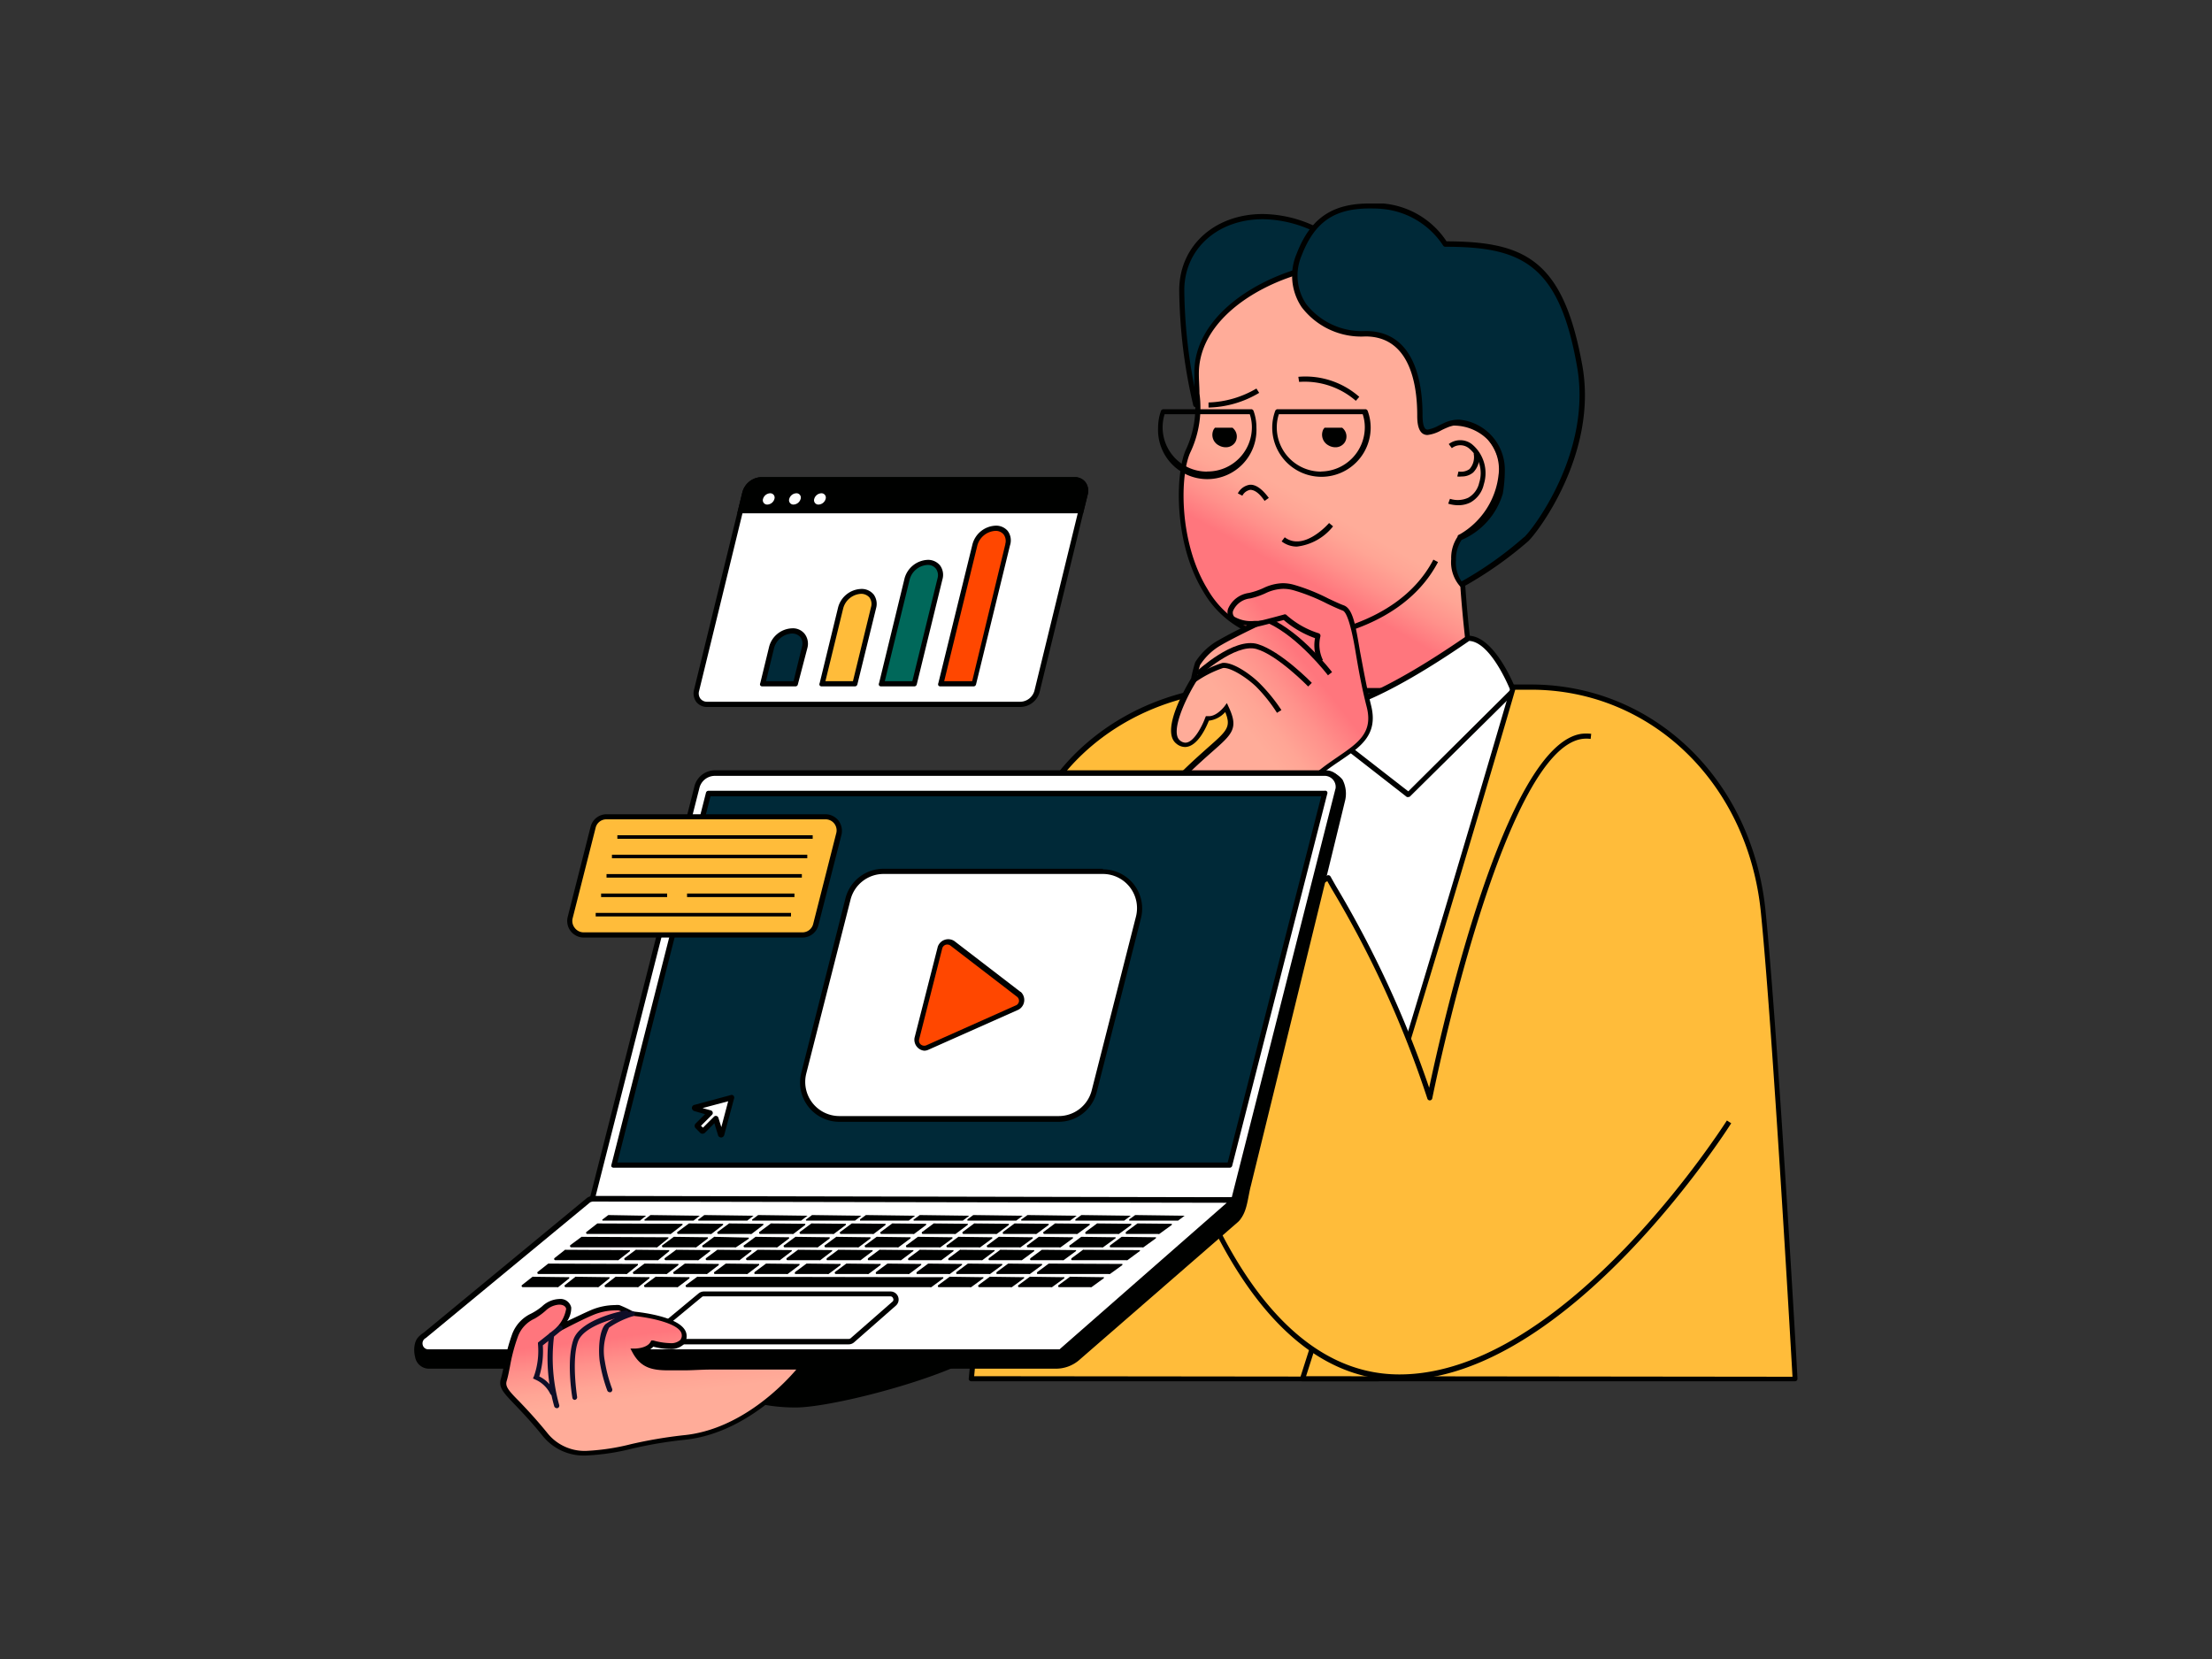 <svg xmlns="http://www.w3.org/2000/svg" xmlns:xlink="http://www.w3.org/1999/xlink" data-name="Layer 1" viewBox="0 0 200 150" id="businessman-doing-digital-marketing"><rect x="0" y="0" width="200" height="150" fill="#333333" stroke="none"/><defs><linearGradient id="a" x1="119.06" x2="122.19" y1="53.05" y2="47.45" gradientUnits="userSpaceOnUse"><stop offset="0" stop-color="#ff767d"></stop><stop offset=".38" stop-color="#ff918b"></stop><stop offset=".75" stop-color="#ffa595"></stop><stop offset="1" stop-color="#ffac99"></stop></linearGradient><linearGradient id="b" x1="125.68" x2="119.45" y1="69.7" y2="74.57" xlink:href="#a"></linearGradient><linearGradient id="c" x1="58.55" x2="59.25" y1="120.55" y2="126.23" xlink:href="#a"></linearGradient></defs><path fill="#002938" d="M119.24,20.89c-6.24-3.22-12.39-.1-12.39,5.36a46.25,46.25,0,0,0,1.27,10.34S125.48,24.1,119.24,20.89Z"></path><path fill="#000100" d="M119.34,20.68a11.32,11.32,0,0,0-5.16-1.33c-4.38,0-7.56,2.9-7.56,6.9a47.36,47.36,0,0,0,1.27,10.4.26.26,0,0,0,.15.16h.08a.2.2,0,0,0,.13,0c.53-.38,12.92-9.34,12.57-14.06A2.45,2.45,0,0,0,119.34,20.68ZM108.26,36.19a46.55,46.55,0,0,1-1.18-9.94c0-3.73,3-6.43,7.1-6.43a11,11,0,0,1,4.95,1.27,2,2,0,0,1,1.22,1.67C120.65,26.84,110.13,34.81,108.26,36.19Z"></path><path fill="url(#a)" d="M131.07,38.26s.43-10.46-4.83-13.45-17.77,1.44-18,8.76c-.08,2.53.58,4.64-.7,7.16-1.64,3.23-1,17.1,9.38,17.1,0,0-1,5.82-1.29,8.8,0,0-1.69,4.11,3.91,4.94,8.76,1.29,14.54-5,14.54-5a108.19,108.19,0,0,1-2-18,7.28,7.28,0,0,0,3.69-5.67C136,40,134,38.15,131.07,38.26Z"></path><path fill="#000100" d="M131.32,38h0c0-1.65,0-10.62-5-13.43a8.92,8.92,0,0,0-4.33-1c-5.59,0-13.84,3.87-14,9.93,0,.72,0,1.4,0,2.06a9.09,9.09,0,0,1-.72,5c-1,2-1.22,8.45,1.52,12.92a9,9,0,0,0,7.79,4.51c-.2,1.18-1,5.92-1.24,8.51a3.84,3.84,0,0,0,.18,3.09c.64,1.13,2,1.85,3.93,2.14a16.29,16.29,0,0,0,2.41.18,18.23,18.23,0,0,0,12.33-5.24l.08-.09,0-.12a109.13,109.13,0,0,1-2-17.81A7.45,7.45,0,0,0,136,42.93a4.46,4.46,0,0,0-1.07-3.51A4.76,4.76,0,0,0,131.32,38Zm4.18,4.86a7.09,7.09,0,0,1-3.56,5.48l-.13.07v.15a112.9,112.9,0,0,0,2,17.92,17.69,17.69,0,0,1-11.9,5,16.64,16.64,0,0,1-2.34-.17c-1.82-.27-3-.91-3.59-1.91a3.39,3.39,0,0,1-.14-2.71v-.07c.25-2.94,1.28-8.72,1.29-8.78l0-.28h-.28a8.5,8.5,0,0,1-7.67-4.29c-2.66-4.33-2.49-10.53-1.51-12.46a9.45,9.45,0,0,0,.78-5.24c0-.65-.07-1.33-.05-2,.19-5.79,8.16-9.48,13.57-9.48a8.35,8.35,0,0,1,4.1.91c5.07,2.89,4.71,13.14,4.71,13.24v.26h.25a4.35,4.35,0,0,1,3.47,1.24A4,4,0,0,1,135.5,42.89Z"></path><path fill="#000100" d="M117.39 34.07l.07.46a7.05 7.05 0 015.13 1.71l.31-.36A7.37 7.37 0 00117.39 34.07zM109.27 36.39h0v.46h0a9.3 9.3 0 004.58-1.33l-.25-.39A9.06 9.06 0 01109.27 36.39zM113 43.83a1.46 1.46 0 00-1.08.78l.41.21a1 1 0 01.71-.53c.4 0 .83.31 1.3 1l.38-.27C114.1 44.18 113.52 43.79 113 43.83zM119.89 38.9l0 .05a.84.84 0 00.39 1.13.85.85 0 001.17-.22.8.8 0 00-.16-1z"></path><path fill="#000100" d="M121.35 38.67h-1.59l-.11.15a1.09 1.09 0 00.47 1.45 1.23 1.23 0 00.62.17 1 1 0 00.87-.48 1 1 0 00-.19-1.23zm-.14 1.07a.64.64 0 01-.86.14.64.64 0 01-.32-.75h1.11A.56.56 0 01121.21 39.74zM110 38.9l0 .05a.84.84 0 00.38 1.13.86.86 0 001.18-.22.83.83 0 00-.16-1z"></path><path fill="#000100" d="M111.44 38.67h-1.59l-.11.15a1.07 1.07 0 00.46 1.45 1.26 1.26 0 00.62.17 1 1 0 00.88-.48 1 1 0 00-.2-1.23zm-.15 1.07a.68.68 0 01-1.17-.61h1.11A.55.55 0 01111.29 39.74zM116.16 48.58l-.28.37a2.26 2.26 0 001.38.47 4.9 4.9 0 003.27-1.83l-.36-.3S117.92 49.9 116.16 48.58zM116.79 57.59v.47c.1 0 9.61-.35 13.23-7.24l-.42-.22C126.12 57.25 116.88 57.59 116.79 57.59zM133.07 40.15a1.72 1.72 0 00-2.08 0l.28.37a1.24 1.24 0 011.53 0 2.9 2.9 0 01.94 3.14 2.06 2.06 0 01-1 1.35 2.29 2.29 0 01-1.64.09l-.16.44a3 3 0 00.91.14 2.4 2.4 0 001.1-.25 2.48 2.48 0 001.21-1.64A3.39 3.39 0 00133.07 40.15z"></path><path fill="#000100" d="M133.24 41a1.62 1.62 0 01-.37 1.41 1.31 1.31 0 01-1 .22l-.11.45a1.45 1.45 0 00.39 0 1.57 1.57 0 001.05-.36 2 2 0 00.52-1.8zM113.12 37h-7.93a.24.24 0 00-.22.15 4.61 4.61 0 00-.26 1.51 4.45 4.45 0 108.89 0 4.36 4.36 0 00-.26-1.51A.23.23 0 00113.12 37zm-4 5.64a4 4 0 01-4-4 4 4 0 01.18-1.19H113a3.75 3.75 0 01.19 1.19A4 4 0 01109.16 42.63zM123.44 37h-7.92a.23.23 0 00-.22.15 4.37 4.37 0 00-.27 1.51 4.45 4.45 0 008.9 0 4.37 4.37 0 00-.27-1.51A.23.23 0 00123.44 37zm-4 5.64a4 4 0 01-4-4 3.75 3.75 0 01.19-1.19h7.58a3.75 3.75 0 01.19 1.19A4 4 0 01119.48 42.63z"></path><path fill="#002938" d="M130.66,22.05a7.5,7.5,0,0,0-5.6-3.41c-3.73-.3-6.15.55-7.61,4.35s1.43,7.15,6,7.15,4.91,5.3,4.91,7.34c0,2.4,1.07,1.48,2.39.91,2.37-1,5,1.31,5.08,4a11.33,11.33,0,0,1-.17,2.1A6.25,6.25,0,0,1,132,48.58c-.59.53-1.07,3.1.08,4.25A33.46,33.46,0,0,0,138,48.74c1-.94,6.18-8,4.85-15.61C141.13,23.5,137.59,22.05,130.66,22.05Z"></path><path fill="#000100" d="M130.79,21.82a7.67,7.67,0,0,0-5.71-3.42c-.47,0-.89,0-1.29,0-3.37,0-5.33,1.36-6.56,4.56a5.07,5.07,0,0,0,.46,4.81,6.77,6.77,0,0,0,5.77,2.65c4.07,0,4.68,4.46,4.68,7.11,0,.49,0,1.8.93,1.8a3.3,3.3,0,0,0,1.24-.42c.17-.09.35-.17.54-.25a2.73,2.73,0,0,1,1.09-.23c1.87,0,3.62,1.93,3.67,4a11.81,11.81,0,0,1-.16,2A6.12,6.12,0,0,1,132,48.36l-.09,0a3.42,3.42,0,0,0-.7,2.19A3.31,3.31,0,0,0,132,53a.24.24,0,0,0,.16.07l.12,0a34.43,34.43,0,0,0,5.89-4.13c.86-.8,6.29-7.92,4.91-15.82C141.37,23.5,137.91,21.84,130.79,21.82Zm7,26.75a32.75,32.75,0,0,1-5.64,4,3,3,0,0,1-.51-1.93,3.18,3.18,0,0,1,.51-1.82,6.58,6.58,0,0,0,3.73-4.2,13.08,13.08,0,0,0,.18-2.18,4.54,4.54,0,0,0-4.14-4.5,3.16,3.16,0,0,0-1.28.27l-.55.26a3.2,3.2,0,0,1-1,.37c-.13,0-.47,0-.47-1.33,0-2.83-.66-7.58-5.14-7.58a6.4,6.4,0,0,1-5.38-2.44,4.62,4.62,0,0,1-.41-4.39c1.16-3,2.93-4.25,6.12-4.25.39,0,.8,0,1.25.05a7.37,7.37,0,0,1,5.42,3.3.23.23,0,0,0,.2.11c6.93,0,10.3,1.58,11.92,10.89C143.93,40.86,138.65,47.79,137.81,48.57Z"></path><path fill="#fff" d="M138.42,62.44H112.85c-10.4,0-19.22,6.91-20.71,16.23L89.05,120.1h72S149.24,62.44,138.42,62.44Z"></path><path fill="#000100" d="M138.42,62.21H112.85c-10.44,0-19.44,7.06-20.94,16.44l-3.1,41.43a.24.24,0,0,0,.07.18.21.21,0,0,0,.17.07h72a.23.23,0,0,0,.18-.08.24.24,0,0,0,0-.2C160.83,117.69,149.31,62.21,138.42,62.21ZM89.3,119.87l3.07-41.16c1.46-9.14,10.27-16,20.48-16h25.57c10.13,0,21.47,52.84,22.38,57.2Z"></path><path fill="#fff" d="M132.77,57.71c-1.23.83-9.3,6.61-13.94,6.61-4,0-2.33-2.49-2.4-3.37,0,0-5.78,2-5.78,10l7.74-6.11,9,7,9.48-9.43S135,57.71,132.77,57.71Z"></path><path fill="#000100" d="M132.77,57.48a.22.22,0,0,0-.13,0l-.41.28c-6.1,4.17-10.61,6.29-13.4,6.29a2.84,2.84,0,0,1-2.22-.63,2.11,2.11,0,0,1-.07-1.73,2.54,2.54,0,0,0,.12-.8.21.21,0,0,0-.1-.17.26.26,0,0,0-.21,0c-.06,0-5.94,2.15-5.94,10.26a.23.23,0,0,0,.14.21.23.23,0,0,0,.24,0l7.6-6,8.81,6.87a.27.27,0,0,0,.15,0,.2.2,0,0,0,.16-.07L137,62.61a.24.24,0,0,0,.06-.25C137,62.16,135.14,57.48,132.77,57.48Zm-5.44,14.07-8.8-6.85a.24.24,0,0,0-.14,0,.25.25,0,0,0-.15,0l-7.35,5.8c.19-6.25,4.07-8.6,5.27-9.17,0,.09,0,.19-.07.29a2.47,2.47,0,0,0,.15,2.13,3.21,3.21,0,0,0,2.59.81c2.88,0,7.48-2.15,13.66-6.37l.35-.24c1.81.09,3.4,3.68,3.71,4.44Z"></path><path fill="#ffbc3a" d="M92.14,78.35l-4.32,46.31h36.8l-14-62.43C101.23,63.13,93.52,69.7,92.14,78.35Z"></path><path fill="#000100" d="M110.63,62c-9.63.92-17.33,7.63-18.72,16.33l-4.32,46.31a.21.21,0,0,0,.06.18.26.26,0,0,0,.17.07h36.8a.25.25,0,0,0,.18-.08.24.24,0,0,0,0-.2l-14-62.43A.24.24,0,0,0,110.63,62ZM88.08,124.43l4.29-46c1.35-8.42,8.77-14.93,18.1-15.9l13.86,61.94Z"></path><path fill="#ffbc3a" d="M138.42,62.13h-1.59s-9.63,33.18-19.06,62.53h44.55s-1.75-30.91-2.88-42.21C158.23,70.36,149.24,62.13,138.42,62.13Z"></path><path fill="#000100" d="M138.42,61.89h-1.59a.23.23,0,0,0-.22.17c-.1.33-9.74,33.52-19.06,62.53a.26.26,0,0,0,0,.21.25.25,0,0,0,.19.09h44.55a.23.23,0,0,0,.17-.07.27.27,0,0,0,.06-.17c0-.31-1.76-31.05-2.88-42.22C158.48,70.53,149.54,61.89,138.42,61.89Zm-20.33,62.54C127,96.55,136.25,65,137,62.36h1.42c10.88,0,19.62,8.46,20.79,20.12,1.06,10.62,2.69,39,2.86,42Z"></path><path fill="url(#b)" d="M121.45,55A42.78,42.78,0,0,0,117,53.13c-1.84-.51-2.49.43-4,.73s-2.1,1.49-1.56,2,2.3.45,2.3.45-2.19,1-3.41,1.74a5.62,5.62,0,0,0-2,1.93,13.07,13.07,0,0,0-.36,1.46s-2.79,4.5-1.43,5.62S109.18,65,109.18,65c.91.09,1.7-1,1.7-1,1.14,2.43-.11,2.27-4,6.2-3.28,3.27-1.06,3.74-1.06,5.49,0,2.88.86,22.34.86,22.34h16.21c-.74-8.09-7.35-20-6.5-23.56,1.56-6.52,8.6-5.75,7.39-10.62S122.58,55.38,121.45,55Z"></path><path fill="#000100" d="M121.16,68.79c1.86-1.26,3.47-2.36,2.81-5-.45-1.83-.74-3.52-1-4.87-.41-2.43-.65-3.89-1.48-4.19-.41-.15-.88-.38-1.38-.61a17.24,17.24,0,0,0-3.06-1.23,3.81,3.81,0,0,0-1.07-.16,4.32,4.32,0,0,0-1.77.45,6.62,6.62,0,0,1-1.28.43,2.39,2.39,0,0,0-1.89,1.43,1,1,0,0,0,.21,1,2.48,2.48,0,0,0,1.49.5c-.75.37-1.82.91-2.54,1.33a5.85,5.85,0,0,0-2.13,2,11.55,11.55,0,0,0-.37,1.46c-.38.63-2.81,4.7-1.36,5.89a1.26,1.26,0,0,0,.8.32c1.13,0,1.93-1.79,2.16-2.38a2.34,2.34,0,0,0,1.48-.78c.56,1.35.15,1.7-1.54,3.19-.68.61-1.54,1.36-2.6,2.42-2.43,2.44-2,3.46-1.48,4.45a2.79,2.79,0,0,1,.35,1.21c0,2.85.86,22.16.87,22.35v.22h16.68l0-.25c-.38-4.11-2.25-9.19-3.91-13.66s-3-8.13-2.6-9.83C117.33,71.4,119.37,70,121.16,68.79Zm-2.42,15.74c1.61,4.35,3.43,9.28,3.86,13.29H106.88c-.1-2.18-.86-19.43-.86-22.11a3.11,3.11,0,0,0-.4-1.41c-.43-.92-.81-1.72,1.39-3.92,1-1,1.9-1.8,2.58-2.4,1.85-1.63,2.41-2.12,1.5-4.06l-.16-.35-.23.31s-.72.95-1.49.87l-.18,0-.07.17c-.22.62-1,2.23-1.78,2.23a.78.78,0,0,1-.5-.21c-.88-.72.44-3.64,1.48-5.32l0-.07a14.14,14.14,0,0,1,.34-1.41,5.49,5.49,0,0,1,1.94-1.83c1.19-.69,3.37-1.72,3.39-1.73l1.09-.51-1.2.07h-.31a3,3,0,0,1-1.81-.38.53.53,0,0,1-.1-.55,1.89,1.89,0,0,1,1.54-1.1,7,7,0,0,0,1.36-.46,3.94,3.94,0,0,1,1.59-.41,3.41,3.41,0,0,1,1,.14,17.27,17.27,0,0,1,3,1.2c.5.24,1,.47,1.42.63s.84,1.8,1.17,3.82c.23,1.36.52,3.06,1,4.92.57,2.3-.77,3.21-2.62,4.48s-4,2.71-4.77,6C115.69,76.27,117.11,80.09,118.74,84.53Z"></path><path fill="#fff" d="M103.53,78.92c.09,3,.26,7.5.42,11.63h18.4C120.58,84.22,118.21,78,117,74.77,117,74.78,107.89,78.6,103.53,78.92Z"></path><path fill="#000100" d="M117.69,75.93l-.46-1.24a.22.22,0,0,0-.28-.14l-.1,0c-1.54.64-9.43,3.82-13.34,4.11a.24.24,0,0,0-.22.24c.08,2.53.22,6.45.43,11.63a.24.24,0,0,0,.23.22h18.4a.21.21,0,0,0,.18-.09.21.21,0,0,0,0-.2C121,84.88,119,79.49,117.69,75.93ZM104.18,90.31c-.2-4.91-.34-8.67-.41-11.18,3.85-.36,10.79-3.1,13.1-4l.38,1c1.29,3.5,3.24,8.74,4.79,14.22Z"></path><path fill="#ffbc3a" d="M143,66.57c-7.45,1.07-13.74,32.7-13.74,32.7-2.58-8.52-6.69-15.51-9.18-19.92,0,0-11.8,7.05-16.73,7.41.24,8,6.75,37.75,23.17,37.75,15.36,0,29.81-23.11,29.81-23.11S152.07,65.27,143,66.57Z"></path><path fill="#000100" d="M126.53 124.27c-16.21 0-22.59-29-22.93-37.3 4.4-.47 13.55-5.64 16.41-7.3l.36.64a93.67 93.67 0 018.68 19 .23.23 0 00.45 0c.06-.31 6.34-31.47 13.55-32.5a2.84 2.84 0 01.77 0l.05-.46a3.79 3.79 0 00-.89 0c-6.9 1-12.65 26.74-13.76 32a95.81 95.81 0 00-8.44-18.25l-.48-.85a.24.24 0 00-.27-.11l-.19.1c-2.8 1.64-12.25 7-16.5 7.3a.24.24 0 00-.22.24c.24 8 6.71 38 23.41 38 15.31 0 29.86-23 30-23.22l-.39-.25C156 101.5 141.58 124.27 126.53 124.27zM119.39 57.52a.24.24 0 00-.18-.27 7.91 7.91 0 01-2.93-1.68.23.23 0 00-.21 0s-1.81.5-2.56.65l.1.46c.65-.14 2-.51 2.46-.62a9 9 0 002.83 1.64 3.45 3.45 0 00.32 2.23l.39-.26A3.17 3.17 0 01119.39 57.52zM110.52 59.94a9.49 9.49 0 00-2.69 1.35l.26.38a9.76 9.76 0 012.49-1.27c.64-.08 2.08.81 3 1.69a14.18 14.18 0 011.88 2.36l.4-.25a15.69 15.69 0 00-2-2.45C113.1 61 111.49 59.83 110.52 59.94z"></path><path fill="#000100" d="M114.82 55.91l-.19.42c2.77 1.25 5.41 4.69 5.44 4.73l.37-.29C120.33 60.63 117.7 57.2 114.82 55.91zM113.73 58.24c-2.16-.67-5.5 2.43-5.64 2.56l.32.34s3.29-3 5.19-2.46 4.65 3.36 4.68 3.39l.33-.33C118.5 61.63 115.81 58.88 113.73 58.24zM71.93 119.78c-4.22 0-7.64 1.63-7.64 3.64s3.42 3.65 7.64 3.65 17.55-3.92 17.55-5.93S76.15 119.78 71.93 119.78z"></path><path fill="#000100" d="M79.75 119.44c-1.8 0-3.54 0-5.08.06-1.09 0-2 0-2.74 0-4.42 0-7.88 1.71-7.88 3.88s3.46 3.88 7.88 3.88c4 0 17.79-3.82 17.79-6.16C89.72 120.3 88.53 119.44 79.75 119.44zm-7.82 7.39c-4 0-7.41-1.56-7.41-3.41S67.91 120 71.93 120c.7 0 1.65 0 2.75 0 1.54 0 3.28-.06 5.07-.06 8.27 0 9.5.77 9.5 1.23C89.25 122.87 76.35 126.83 71.93 126.83zM120.16 70l-9.34 40.56c1.68 0 1.64-1.71 2-3.35 1.18-4.78 8.4-34.26 8.51-34.73a2.57 2.57 0 00-.18-1.85A2.07 2.07 0 00120.16 70z"></path><path fill="#000100" d="M120.22,69.74l-.23-.06-9.4,40.8-.07.28h.3c1.57,0,1.83-1.34,2.08-2.64.06-.29.11-.59.19-.88,1.07-4.35,8.39-34.24,8.5-34.74a2.74,2.74,0,0,0-.2-2A2.21,2.21,0,0,0,120.22,69.74Zm.92,2.65c-.1.46-7.34,30-8.51,34.73-.07.31-.13.61-.19.91-.25,1.31-.45,2.1-1.32,2.24l9.21-40a1.4,1.4,0,0,1,.65.45A2.25,2.25,0,0,1,121.14,72.39Z"></path><path fill="#fff" d="M119.83,69.89H64.64A1.68,1.68,0,0,0,63,71.15l-9.48,37.33,58,.07L121,71.36A1.18,1.18,0,0,0,119.83,69.89Z"></path><path fill="#000100" d="M119.83,69.65H64.64a1.91,1.91,0,0,0-1.85,1.44l-9.48,37.33a.2.2,0,0,0,0,.2.21.21,0,0,0,.18.09l58,.07a.24.24,0,0,0,.23-.17l9.44-37.19A1.44,1.44,0,0,0,121,70.2,1.41,1.41,0,0,0,119.83,69.65Zm.92,1.65-9.39,37-57.53-.06,9.41-37a1.44,1.44,0,0,1,1.4-1.09h55.19a1,1,0,0,1,.92,1.18Z"></path><polygon fill="#002938" points="55.52 105.35 111.22 105.35 119.76 71.73 64.06 71.73 55.52 105.35"></polygon><path fill="#000100" d="M119.76 71.5H64.06a.23.23 0 00-.23.18l-8.54 33.61a.24.24 0 000 .2.25.25 0 00.19.09h55.7a.23.23 0 00.23-.18L120 71.79a.24.24 0 000-.2A.21.21 0 00119.76 71.5zM111 105.11H55.82L64.24 72h55.22zM111.17 108.48l-57.49.84a.76.76 0 00-.39.1L38.12 121c-.68.39-.62 2.55.62 2.55H95.47a2.92 2.92 0 001.9-.68l14.38-12.49C112.58 109.35 112.21 108.48 111.17 108.48z"></path><path fill="#000100" d="M111.17,108.25l-57.49.83a1.07,1.07,0,0,0-.53.15L38,120.76c-.53.3-.65,1.23-.47,1.92a1.27,1.27,0,0,0,1.21,1.07H95.47a3.22,3.22,0,0,0,2.06-.74l14.4-12.52a1.54,1.54,0,0,0,.41-1.62A1.19,1.19,0,0,0,111.17,108.25Zm.43,1.92-14.39,12.5a2.77,2.77,0,0,1-1.74.61H38.74a.84.84,0,0,1-.76-.72,1.41,1.41,0,0,1,.28-1.41l15.15-11.53a.5.5,0,0,1,.27-.07l57.49-.84a.78.78,0,0,1,.75.35A1.16,1.16,0,0,1,111.6,110.17Z"></path><path fill="#fff" d="M53.25,108.47l-14.9,12.29a.77.77,0,0,0,.39,1.44l57.15.06,15.65-13.78-57.9-.11A.76.76,0,0,0,53.25,108.47Z"></path><path fill="#000100" d="M111.54,108.25l-57.91-.12a1,1,0,0,0-.53.16L38.24,120.55a1,1,0,0,0,.5,1.88l57.15.06a.22.22,0,0,0,.15-.06l15.66-13.77a.23.23,0,0,0,.06-.26A.23.23,0,0,0,111.54,108.25ZM95.8,122,38.74,122a.51.51,0,0,1-.52-.4.54.54,0,0,1,.28-.62l14.86-12.27a.68.68,0,0,1,.27-.07l57.29.11Z"></path><path fill="#fff" d="M80.5,117H63.65a.52.52,0,0,0-.32.11l-4,3.32a.5.5,0,0,0,.31.89H76.73a.51.51,0,0,0,.33-.13l3.77-3.32A.5.5,0,0,0,80.5,117Z"></path><path fill="#000100" d="M80.5 116.77H63.65a.78.78 0 00-.47.16l-4 3.32a.75.75 0 00-.23.82.73.73 0 00.69.48H76.73a.74.74 0 00.49-.18L81 118.05a.73.73 0 00-.49-1.28zm.18.93L76.91 121a.28.28 0 01-.18.06H59.62a.27.27 0 01-.25-.17.28.28 0 01.08-.3l4-3.31a.24.24 0 01.17-.07H80.5a.26.26 0 01.25.18A.24.24 0 0180.68 117.7zM96.82 115.44a.11.11 0 00-.08 0l-1 .74a.11.11 0 000 .2h2.83a.24.24 0 00.12 0l1.1-.8s.06-.1 0-.1zM94.9 114.25l-.08 0-1 .74c-.1.07-.07.2 0 .2h6.42a.19.19 0 00.12 0l1.12-.81s0-.1 0-.1zM98 113a.11.11 0 00-.08 0l-1 .74c-.1.07-.07.2 0 .2h4.9a.21.21 0 00.12 0l1.11-.82s.06-.09 0-.09zM93.19 115.44a.13.13 0 00-.08 0l-1 .74a.11.11 0 000 .2H95a.21.21 0 00.12 0l1.1-.8s.05-.1 0-.1zM101.49 111.83l-.08 0-1 .74c-.1.07-.07.21 0 .21h2.85a.21.21 0 00.12 0l1.12-.81s.06-.1 0-.1zM97.84 111.83l-.08 0-1 .74a.11.11 0 000 .21h2.84a.24.24 0 00.13 0l1.11-.81c.05 0 .06-.1 0-.1zM102.92 110.62l-.08 0-1 .74c-.09.07-.07.21 0 .21h2.86a.21.21 0 00.12 0l1.13-.82s0-.1 0-.1zM102.64 109.86l0 0-.54.39s0 .11 0 .11h4.35l.07 0 .59-.44s0 0 0 0zM97.77 109.86a.05.05 0 000 0l-.54.39s0 .11 0 .11h4.35l.07 0 .59-.44s0 0 0 0zM92.9 109.86a.05.05 0 000 0l-.54.39a.06.06 0 000 .11H96.7l.06 0 .59-.44s0 0 0 0zM88 109.86l0 0-.53.39s0 .11 0 .11h4.35l.07 0 .58-.44s0 0 0 0zM83.16 109.86a.05.05 0 000 0l-.53.39a.06.06 0 000 .11H87l.06 0 .58-.44s0 0 0 0zM78.29 109.86a.05.05 0 000 0l-.53.39s0 .11 0 .11H82.1l.07 0 .57-.44s0 0 0 0zM73.42 109.86l0 0-.52.39a.06.06 0 000 .11h4.35l.06 0 .57-.44s0 0 0 0zM68.55 109.86a.05.05 0 000 0l-.52.39a.06.06 0 000 .11h4.35l.06 0 .57-.44s0 0 0 0zM63.68 109.86a.05.05 0 000 0l-.52.39a.06.06 0 000 .11H67.5l.07 0 .56-.44s0 0 0 0zM58.81 109.86a.05.05 0 000 0l-.51.39a.06.06 0 000 .11h4.35l.06 0 .56-.44s0 0 0 0zM55 109.86l0 0-.51.39a.06.06 0 000 .11h3.31l.07 0 .55-.44s0 0 0 0zM99.27 110.62a.11.11 0 00-.08 0l-1 .74c-.1.07-.07.21 0 .21h2.86a.21.21 0 00.12 0l1.12-.82s0-.1 0-.1zM89.56 115.44a.11.11 0 00-.07 0l-1 .74a.11.11 0 00.05.2h2.83a.21.21 0 00.12 0l1.09-.8s.06-.1 0-.1zM85.94 115.44a.11.11 0 00-.08 0l-1 .74a.11.11 0 000 .2h2.83a.21.21 0 00.12 0l1.09-.8s.05-.1 0-.1zM91.23 114.25l-.08 0-1 .74c-.1.07-.07.2 0 .2H93a.19.19 0 00.12 0l1.1-.81s0-.1 0-.1zM87.59 114.25l-.08 0-1 .74c-.09.07-.06.2 0 .2H89.4a.19.19 0 00.12 0l1.1-.81s0-.1 0-.1zM84 114.25l-.08 0-1 .74c-.09.07-.06.2 0 .2h2.83a.24.24 0 00.13 0l1.09-.81s.05-.1 0-.1zM80.32 114.25l-.08 0-1 .74c-.09.07-.06.2 0 .2h2.84a.21.21 0 00.12 0l1.08-.81s.05-.1 0-.1zM76.6 114.25l-.08 0-1 .74a.11.11 0 00.06.2h2.83a.19.19 0 00.12 0l1.08-.81s.05-.1 0-.1zM73 114.25l-.08 0-1 .74c-.09.07-.06.2 0 .2H74.8a.17.17 0 00.12 0l1.08-.81s0-.1 0-.1zM69.33 114.25l-.07 0-1 .74c-.09.07-.06.2 0 .2h2.84a.19.19 0 00.12 0l1.07-.81s0-.1 0-.1zM65.7 114.25l-.08 0-1 .74a.11.11 0 000 .2h2.84a.19.19 0 00.12 0l1.06-.81s0-.1 0-.1zM62 114.25l-.08 0-1 .74a.11.11 0 00.06.2h2.84a.17.17 0 00.11 0l1.06-.81s0-.1 0-.1zM58.35 114.25l-.08 0-1 .74a.11.11 0 00.06.2h2.84a.19.19 0 00.12 0l1.05-.81s0-.1 0-.1zM90.52 113a.13.13 0 00-.08 0l-1 .74c-.09.07-.06.2 0 .2h2.84a.19.19 0 00.12 0l1.11-.82s0-.09 0-.09zM94.28 113l-.08 0-1 .74c-.1.07-.07.2 0 .2h2.85a.21.21 0 00.12 0l1.11-.82s.05-.09 0-.09zM86.88 113a.13.13 0 00-.08 0l-1 .74c-.1.07-.07.2 0 .2H88.7a.21.21 0 00.12 0l1.09-.82s.06-.09 0-.09zM83.24 113a.11.11 0 00-.08 0l-1 .74c-.09.07-.06.2 0 .2h2.84a.19.19 0 00.12 0l1.09-.82s0-.09 0-.09zM79.6 113a.11.11 0 00-.08 0l-1 .74c-.09.07-.06.2 0 .2h2.84a.17.17 0 00.12 0l1.09-.82s.05-.09 0-.09zM75.87 113a.11.11 0 00-.08 0l-1 .74c-.09.07-.06.2 0 .2H77.7a.19.19 0 00.12 0l1.08-.82s0-.09 0-.09zM72.23 113a.11.11 0 00-.08 0l-1 .74a.11.11 0 00.06.2h2.84a.19.19 0 00.12 0l1.07-.82s0-.09 0-.09zM68.58 113l-.08 0-1 .74a.11.11 0 00.06.2h2.84a.19.19 0 00.12 0l1.07-.82s0-.09 0-.09zM64.94 113a.13.13 0 00-.08 0l-1 .74c-.09.07-.06.2.05.2h2.84a.22.22 0 00.13 0l1.06-.82s0-.09 0-.09zM61.21 113a.13.13 0 00-.08 0l-1 .74a.11.11 0 00.06.2h2.84a.17.17 0 00.12 0l1.06-.82s0-.09 0-.09zM57.57 113a.13.13 0 00-.08 0l-1 .74a.11.11 0 00.06.2h2.84a.19.19 0 00.12 0l1-.82s0-.09 0-.09zM94 111.83a.11.11 0 00-.08 0l-1 .74a.11.11 0 000 .21h2.84a.27.27 0 00.13 0l1.11-.81s.05-.1 0-.1zM90.38 111.83a.11.11 0 00-.08 0l-1 .74a.11.11 0 000 .21h2.85a.21.21 0 00.12 0l1.11-.81s0-.1 0-.1zM86.73 111.83a.11.11 0 00-.08 0l-1 .74a.11.11 0 000 .21h2.84a.24.24 0 00.13 0l1.1-.81s0-.1 0-.1zM83.08 111.83a.16.16 0 00-.09 0l-1 .74a.11.11 0 000 .21H84.9a.21.21 0 00.12 0l1.1-.81s0-.1 0-.1zM79.34 111.83a.11.11 0 00-.08 0l-1 .74a.11.11 0 000 .21h2.85a.21.21 0 00.12 0l1.09-.81s.05-.1 0-.1zM75.69 111.83a.11.11 0 00-.08 0l-1 .74a.11.11 0 00.05.21h2.85a.21.21 0 00.12 0l1.08-.81s0-.1 0-.1zM72 111.83a.11.11 0 00-.08 0l-1 .74a.11.11 0 00.06.21h2.84a.21.21 0 00.12 0l1.08-.81s0-.1 0-.1zM68.39 111.83a.11.11 0 00-.08 0l-1 .74a.11.11 0 000 .21h2.85a.21.21 0 00.12 0l1.07-.81s0-.1 0-.1zM64.65 111.83a.13.13 0 00-.08 0l-1 .74a.11.11 0 000 .21h2.85a.21.21 0 00.12 0L67.7 112s0-.1 0-.1zM61 111.83a.13.13 0 00-.08 0l-1 .74a.11.11 0 00.06.21h2.85a.21.21 0 00.12 0l1.06-.81s0-.1 0-.1zM95.47 110.62a.13.13 0 00-.08 0l-1 .74a.11.11 0 00.05.21h2.85a.21.21 0 00.12 0l1.12-.82s0-.1 0-.1zM91.81 110.62l-.08 0-1 .74c-.1.07-.07.21 0 .21h2.86a.21.21 0 00.12 0l1.11-.82s0-.1 0-.1zM88.16 110.62a.11.11 0 00-.08 0l-1 .74a.11.11 0 00.05.21H90a.24.24 0 00.12 0l1.1-.82s0-.1 0-.1zM84.5 110.62a.11.11 0 00-.08 0l-1 .74a.11.11 0 000 .21h2.85a.24.24 0 00.13 0l1.09-.82s.06-.1 0-.1zM80.75 110.62a.13.13 0 00-.08 0l-1 .74a.11.11 0 000 .21h2.86a.24.24 0 00.12 0l1.09-.82s0-.1 0-.1zM77.09 110.62l-.08 0-1 .74a.11.11 0 000 .21h2.85a.24.24 0 00.13 0l1.08-.82s0-.1 0-.1zM73.43 110.62a.11.11 0 00-.07 0l-1 .74a.11.11 0 00.06.21h2.85a.21.21 0 00.12 0l1.09-.82s0-.1 0-.1zM69.78 110.62a.11.11 0 00-.08 0l-1 .74a.11.11 0 00.06.21h2.85a.21.21 0 00.12 0l1.08-.82s0-.1 0-.1zM66 110.62a.13.13 0 00-.08 0l-1 .74a.11.11 0 00.06.21h2.85a.21.21 0 00.12 0l1.07-.82s0-.1 0-.1zM62.37 110.62l-.08 0-1 .74a.11.11 0 00.06.21h2.85a.21.21 0 00.12 0l1.06-.82s0-.1 0-.1zM49.65 114.25l-.08 0-.94.74a.11.11 0 00.06.2h7.87a.19.19 0 00.12 0l1-.81s0-.1 0-.1zM52.65 111.83a.11.11 0 00-.07 0l-1 .74a.12.12 0 00.07.21h7.65a.21.21 0 00.12 0l1-.81s.05-.1 0-.1zM54.09 110.62l-.08 0-.95.74a.11.11 0 00.06.21h7.41a.21.21 0 00.12 0l1.06-.82s0-.1 0-.1zM51.17 113a.13.13 0 00-.08 0l-.94.74a.11.11 0 00.06.2h5.58a.19.19 0 00.12 0l1.05-.82s0-.09 0-.09zM59.36 115.44a.11.11 0 00-.08 0l-1 .74a.11.11 0 00.06.2h2.83a.18.18 0 00.11 0l1.06-.8s0-.1 0-.1zM55.73 115.44a.11.11 0 00-.07 0l-.95.74a.11.11 0 00.06.2H57.6a.18.18 0 00.11 0l1-.8s.05-.1 0-.1zM52.11 115.44a.11.11 0 00-.08 0l-.94.74a.11.11 0 00.06.2H54a.18.18 0 00.11 0l1-.8s0-.1 0-.1zM48.23 115.44a.11.11 0 00-.08 0l-.94.74a.11.11 0 00.06.2h3.09a.18.18 0 00.11 0l1-.8s0-.1 0-.1zM63.11 115.44a.11.11 0 00-.07 0l-1 .74a.11.11 0 00.05.2h22a.24.24 0 00.12 0l1.08-.8s0-.1 0-.1z"></path><path fill="#fff" d="M99.71,78.78H79.89a3.32,3.32,0,0,0-3.22,2.51L72.67,97a3.33,3.33,0,0,0,3.23,4.14H95.71a3.32,3.32,0,0,0,3.22-2.51l4-15.71A3.33,3.33,0,0,0,99.71,78.78Z"></path><path fill="#000100" d="M99.71,78.55H79.89a3.55,3.55,0,0,0-3.45,2.68L72.45,97a3.55,3.55,0,0,0,3.45,4.43H95.71a3.55,3.55,0,0,0,3.45-2.68l4-15.72a3.55,3.55,0,0,0-3.44-4.43Zm3,4.32-4,15.71a3.08,3.08,0,0,1-3,2.33H75.9a3.09,3.09,0,0,1-3-3.85l4-15.71a3.08,3.08,0,0,1,3-2.33H99.71a3.09,3.09,0,0,1,3,3.85Z"></path><path fill="#ff4700" d="M92.14,89.87l-6-4.6a.72.72,0,0,0-1.13.39l-2.09,8.23a.71.71,0,0,0,1,.83L92,91.09A.71.71,0,0,0,92.14,89.87Z"></path><path fill="#000100" d="M92.28,89.69l-6-4.61a1,1,0,0,0-1.49.52l-2.1,8.23A1,1,0,0,0,83.56,95a.92.92,0,0,0,.39-.09l8.14-3.62a1,1,0,0,0,.19-1.62Zm-.38,1.19-8.14,3.63a.49.49,0,0,1-.58-.15A.46.46,0,0,1,83.1,94l2.09-8.23a.47.47,0,0,1,.47-.37.48.48,0,0,1,.28.1l6,4.61a.47.47,0,0,1,.19.44A.48.48,0,0,1,91.9,90.88Z"></path><path fill="#fff" d="M62.81,100.23l1.41.4-1.13,1.14a0,0,0,0,0,0,.08l.42.42a.06.06,0,0,0,.08,0l1.14-1.14.46,1.48a.05.05,0,0,0,.09,0l.9-3.34-3.34.89A.06.06,0,0,0,62.81,100.23Z"></path><path fill="#000100" d="M66.12,99l-3.34.9a.28.28,0,0,0-.21.2.27.27,0,0,0,.08.28.26.26,0,0,0,.1.07l1,.29-.86.85a.3.3,0,0,0,0,.41l.42.43a.32.32,0,0,0,.21.08.42.42,0,0,0,.21-.08l.86-.87.34,1.1a.21.21,0,0,0,.06.1.37.37,0,0,0,.21.09.3.3,0,0,0,.28-.22l.9-3.34a.25.25,0,0,0-.07-.23A.22.22,0,0,0,66.12,99Zm-.9,2.91-.27-.86a.24.24,0,0,0-.17-.15.23.23,0,0,0-.22.06l-1,1-.18-.17,1-1a.22.22,0,0,0,.06-.22.25.25,0,0,0-.16-.17l-.76-.21,2.32-.62Z"></path><path fill="#ffbc3a" d="M74.6,73.85H54.85a1.27,1.27,0,0,0-1.23,1L51.55,83A1.27,1.27,0,0,0,51.78,84a1.24,1.24,0,0,0,1,.49H72.53a1.26,1.26,0,0,0,1.23-1l2.07-8.15a1.27,1.27,0,0,0-1.23-1.58Z"></path><path fill="#000100" d="M74.6,73.62H54.85a1.49,1.49,0,0,0-1.45,1.13L51.33,82.9a1.5,1.5,0,0,0,1.45,1.87H72.53A1.49,1.49,0,0,0,74,83.64l2.08-8.15a1.54,1.54,0,0,0-.27-1.3A1.52,1.52,0,0,0,74.6,73.62Zm1,1.75-2.07,8.15a1,1,0,0,1-1,.78H52.78a1,1,0,0,1-.81-.4,1,1,0,0,1-.19-.89l2.07-8.15a1,1,0,0,1,1-.78H74.6a1,1,0,0,1,1,1.29Z"></path><rect width="17.66" height=".32" x="55.82" y="75.52"></rect><rect width="17.66" height=".32" x="55.33" y="77.28"></rect><rect width="17.66" height=".32" x="54.84" y="79.03"></rect><rect width="5.97" height=".32" x="54.35" y="80.79"></rect><rect width="9.71" height=".32" x="62.12" y="80.79"></rect><rect width="17.66" height=".32" x="53.86" y="82.54"></rect><path fill="#fff" d="M97.16,43.38H68.83a1.59,1.59,0,0,0-1.48,1.18L63,62.42a1.07,1.07,0,0,0,.17.91,1,1,0,0,0,.79.36H92.28a1.61,1.61,0,0,0,1.48-1.19l4.36-17.86a1,1,0,0,0-.17-.9A1,1,0,0,0,97.16,43.38Z"></path><path fill="#000100" d="M97.16,43.14H68.83a1.84,1.84,0,0,0-1.71,1.37L62.75,62.37a1.31,1.31,0,0,0,.21,1.1,1.22,1.22,0,0,0,1,.45H92.28A1.82,1.82,0,0,0,94,62.56L98.35,44.7a1.3,1.3,0,0,0-.21-1.11A1.22,1.22,0,0,0,97.16,43.14Zm.73,1.45L93.53,62.45a1.36,1.36,0,0,1-1.25,1H63.94a.76.76,0,0,1-.61-.28.8.8,0,0,1-.12-.7l4.36-17.86a1.37,1.37,0,0,1,1.26-1H97.16a.78.78,0,0,1,.61.27A.79.79,0,0,1,97.89,44.59Z"></path><path fill="#000100" d="M97.16,43.38H68.83a1.59,1.59,0,0,0-1.48,1.18L67,46.18H97.74l.38-1.54a1,1,0,0,0-.17-.9A1,1,0,0,0,97.16,43.38Z"></path><path fill="#000100" d="M97.16,43.14H68.83a1.84,1.84,0,0,0-1.71,1.37l-.46,1.9H97.93l.42-1.71a1.28,1.28,0,0,0-.21-1.1A1.2,1.2,0,0,0,97.16,43.14Zm.73,1.45-.33,1.35H67.25l.32-1.32a1.37,1.37,0,0,1,1.26-1H97.16a.78.78,0,0,1,.61.27A.79.79,0,0,1,97.89,44.59Z"></path><path fill="#fff" d="M69.63 44.6a.7.7 0 00-.64.51.39.39 0 00.39.51.69.69 0 00.64-.51A.39.39 0 0069.63 44.6zM72 44.6a.69.69 0 00-.64.51.39.39 0 00.39.51.7.7 0 00.64-.51A.39.39 0 0072 44.6zM74.26 44.6a.7.7 0 00-.64.51.39.39 0 00.39.51.69.69 0 00.64-.51A.39.39 0 0074.26 44.6z"></path><path fill="#002938" d="M71.62,57a2,2,0,0,0-1.85,1.49L69,61.83h3l.8-3.3A1.13,1.13,0,0,0,71.62,57Z"></path><path fill="#000100" d="M71.62,56.81a2.23,2.23,0,0,0-2.08,1.67l-.8,3.29a.21.21,0,0,0,0,.2.21.21,0,0,0,.18.09h3a.22.22,0,0,0,.22-.18L73,58.59a1.47,1.47,0,0,0-.24-1.27A1.35,1.35,0,0,0,71.62,56.81Zm.89,1.67-.76,3.11H69.26l.73-3a1.78,1.78,0,0,1,1.63-1.31,1,1,0,0,1,.75.33A1,1,0,0,1,72.51,58.48Z"></path><path fill="#ffbc3a" d="M77.86,53.48A2,2,0,0,0,76,55l-1.68,6.86h3L79,55A1.13,1.13,0,0,0,77.86,53.48Z"></path><path fill="#000100" d="M77.86,53.25a2.24,2.24,0,0,0-2.08,1.66l-1.67,6.86a.21.21,0,0,0,0,.2.21.21,0,0,0,.18.09h3a.23.23,0,0,0,.23-.18L79.21,55A1.45,1.45,0,0,0,79,53.76,1.39,1.39,0,0,0,77.86,53.25Zm.89,1.66-1.63,6.68H74.63L76.24,55a1.77,1.77,0,0,1,1.62-1.31,1,1,0,0,1,.75.33A1,1,0,0,1,78.75,54.91Z"></path><path fill="#00685a" d="M83.87,50.85A2,2,0,0,0,82,52.34L79.7,61.83h3L85,52.34A1.13,1.13,0,0,0,83.87,50.85Z"></path><path fill="#000100" d="M83.87,50.62a2.27,2.27,0,0,0-2.08,1.66l-2.31,9.49a.21.21,0,0,0,0,.2.21.21,0,0,0,.18.09h3a.23.23,0,0,0,.23-.18l2.32-9.49A1.45,1.45,0,0,0,85,51.13,1.39,1.39,0,0,0,83.87,50.62Zm.9,1.66-2.28,9.31H80l2.25-9.2a1.77,1.77,0,0,1,1.62-1.31.91.91,0,0,1,.75.34A1,1,0,0,1,84.77,52.28Z"></path><path fill="#ff4700" d="M90,47.76a2,2,0,0,0-1.85,1.49L85.07,61.83h3l3.08-12.58A1.13,1.13,0,0,0,90,47.76Z"></path><path fill="#000100" d="M90,47.53a2.26,2.26,0,0,0-2.07,1.67L84.84,61.77a.24.24,0,0,0,0,.2.21.21,0,0,0,.18.09h3a.23.23,0,0,0,.23-.18l3.07-12.57A1.43,1.43,0,0,0,91.11,48,1.37,1.37,0,0,0,90,47.53Zm.9,1.67-3,12.39H85.37l3-12.28A1.79,1.79,0,0,1,90,48a.92.92,0,0,1,.75.33A1,1,0,0,1,90.89,49.2Z"></path><path fill="url(#c)" d="M57.41,122.15s1.16,0,1.56-.69c0,0,3,.91,2.87-.74s-4.68-1.94-4.68-1.94a12.68,12.68,0,0,0-1.2-.51,5,5,0,0,0-2.42.41c-1.13.48-3,1.47-3,1.47s1-1.17.89-1.84-1.24-.88-2.24,0-2,.87-2.61,2.42a36.81,36.81,0,0,0-1,4.06c-.31,1,.92,1.47,3.69,4.86s6.72.89,12.55.33c6.31-.59,10.73-6.45,10.73-6.45H64.37C60.11,123.55,58.52,124.22,57.41,122.15Z"></path><path fill="#000100" d="M61.89,123.38c-2.18.09-3.29.17-4.09-1a2.08,2.08,0,0,0,1.27-.62,5.86,5.86,0,0,0,1.47.21,1.69,1.69,0,0,0,1.26-.4,1.11,1.11,0,0,0,.28-.83c-.08-1.66-4.2-2.1-4.85-2.16A10.54,10.54,0,0,0,56,118a2,2,0,0,0-.4,0,5.67,5.67,0,0,0-2.16.45c-.65.28-1.52.71-2.16,1a2.14,2.14,0,0,0,.37-1.23,1,1,0,0,0-1.09-.77,2.37,2.37,0,0,0-1.54.66,5.33,5.33,0,0,1-1,.66,3.34,3.34,0,0,0-1.71,1.85,17.13,17.13,0,0,0-.74,2.79,13.07,13.07,0,0,1-.29,1.28c-.22.75.24,1.24,1.26,2.3.6.63,1.43,1.49,2.48,2.78a4.76,4.76,0,0,0,4,1.83h0a20.81,20.81,0,0,0,4.13-.62,38.49,38.49,0,0,1,4.66-.79c6.33-.6,10.84-6.49,10.88-6.55l.29-.37H64.37C63.42,123.32,62.61,123.35,61.89,123.38Zm-.11,6.39a41.42,41.42,0,0,0-4.71.8,20.16,20.16,0,0,1-4,.61h0a4.3,4.3,0,0,1-3.61-1.65c-1.06-1.3-1.9-2.18-2.51-2.82-1-1-1.28-1.37-1.14-1.84s.2-.84.3-1.32a15.68,15.68,0,0,1,.72-2.71,2.85,2.85,0,0,1,1.5-1.61,6.11,6.11,0,0,0,1-.72,1.94,1.94,0,0,1,1.23-.55c.35,0,.59.15.63.38a3.17,3.17,0,0,1-.84,1.66l-.77.92,1.06-.56s1.87-1,3-1.47a5.34,5.34,0,0,1,2-.41,1.62,1.62,0,0,1,.3,0,10.27,10.27,0,0,1,1.15.49l.08,0c1.71.15,4.42.74,4.47,1.72a.61.61,0,0,1-.15.48,1.23,1.23,0,0,1-.92.27,6.06,6.06,0,0,1-1.5-.24l-.18,0-.09.16c-.33.55-1.35.57-1.36.57H57l.18.34c.74,1.37,1.71,1.63,3.25,1.63.43,0,.91,0,1.46,0,.71,0,1.52-.07,2.46-.07H72C70.94,125.07,67,129.28,61.78,129.77Z"></path><path fill="#0e0e27" d="M50.53 119.86c-.5.44-1.78 1.44-1.79 1.45l-.1.08v.12a6.88 6.88 0 01-.36 2.92l-.09.2.2.1A2.72 2.72 0 0149.74 126a.23.23 0 00.22.15H50a.24.24 0 00.14-.3 3 3 0 00-1.38-1.4 7.85 7.85 0 00.32-2.81c.31-.24 1.28-1 1.72-1.39a.25.25 0 000-.33A.24.24 0 0050.53 119.86zM57.09 118.56a8.13 8.13 0 00-2.36 1.18c-.59.63-.63 2.38-.51 3.33a13.74 13.74 0 00.69 2.66.24.24 0 00.22.15l.08 0a.24.24 0 00.14-.3 13 13 0 01-.67-2.54 4.81 4.81 0 01.39-3A7.84 7.84 0 0157.24 119a.24.24 0 00.15-.3A.24.24 0 0057.09 118.56z"></path><path fill="#0e0e27" d="M50.1 120.76a.23.23 0 10-.45-.11 16 16 0 00.46 6.5.25.25 0 00.23.17h.06a.23.23 0 00.16-.29A15.83 15.83 0 0150.1 120.76zM56.61 118.48c-.17 0-4.1.76-4.76 2.63s-.13 5.12-.1 5.26a.22.22 0 00.23.2h0a.24.24 0 00.2-.27s-.52-3.34.08-5 4.37-2.32 4.4-2.33a.22.22 0 00.19-.27A.24.24 0 0056.61 118.48z"></path></svg>